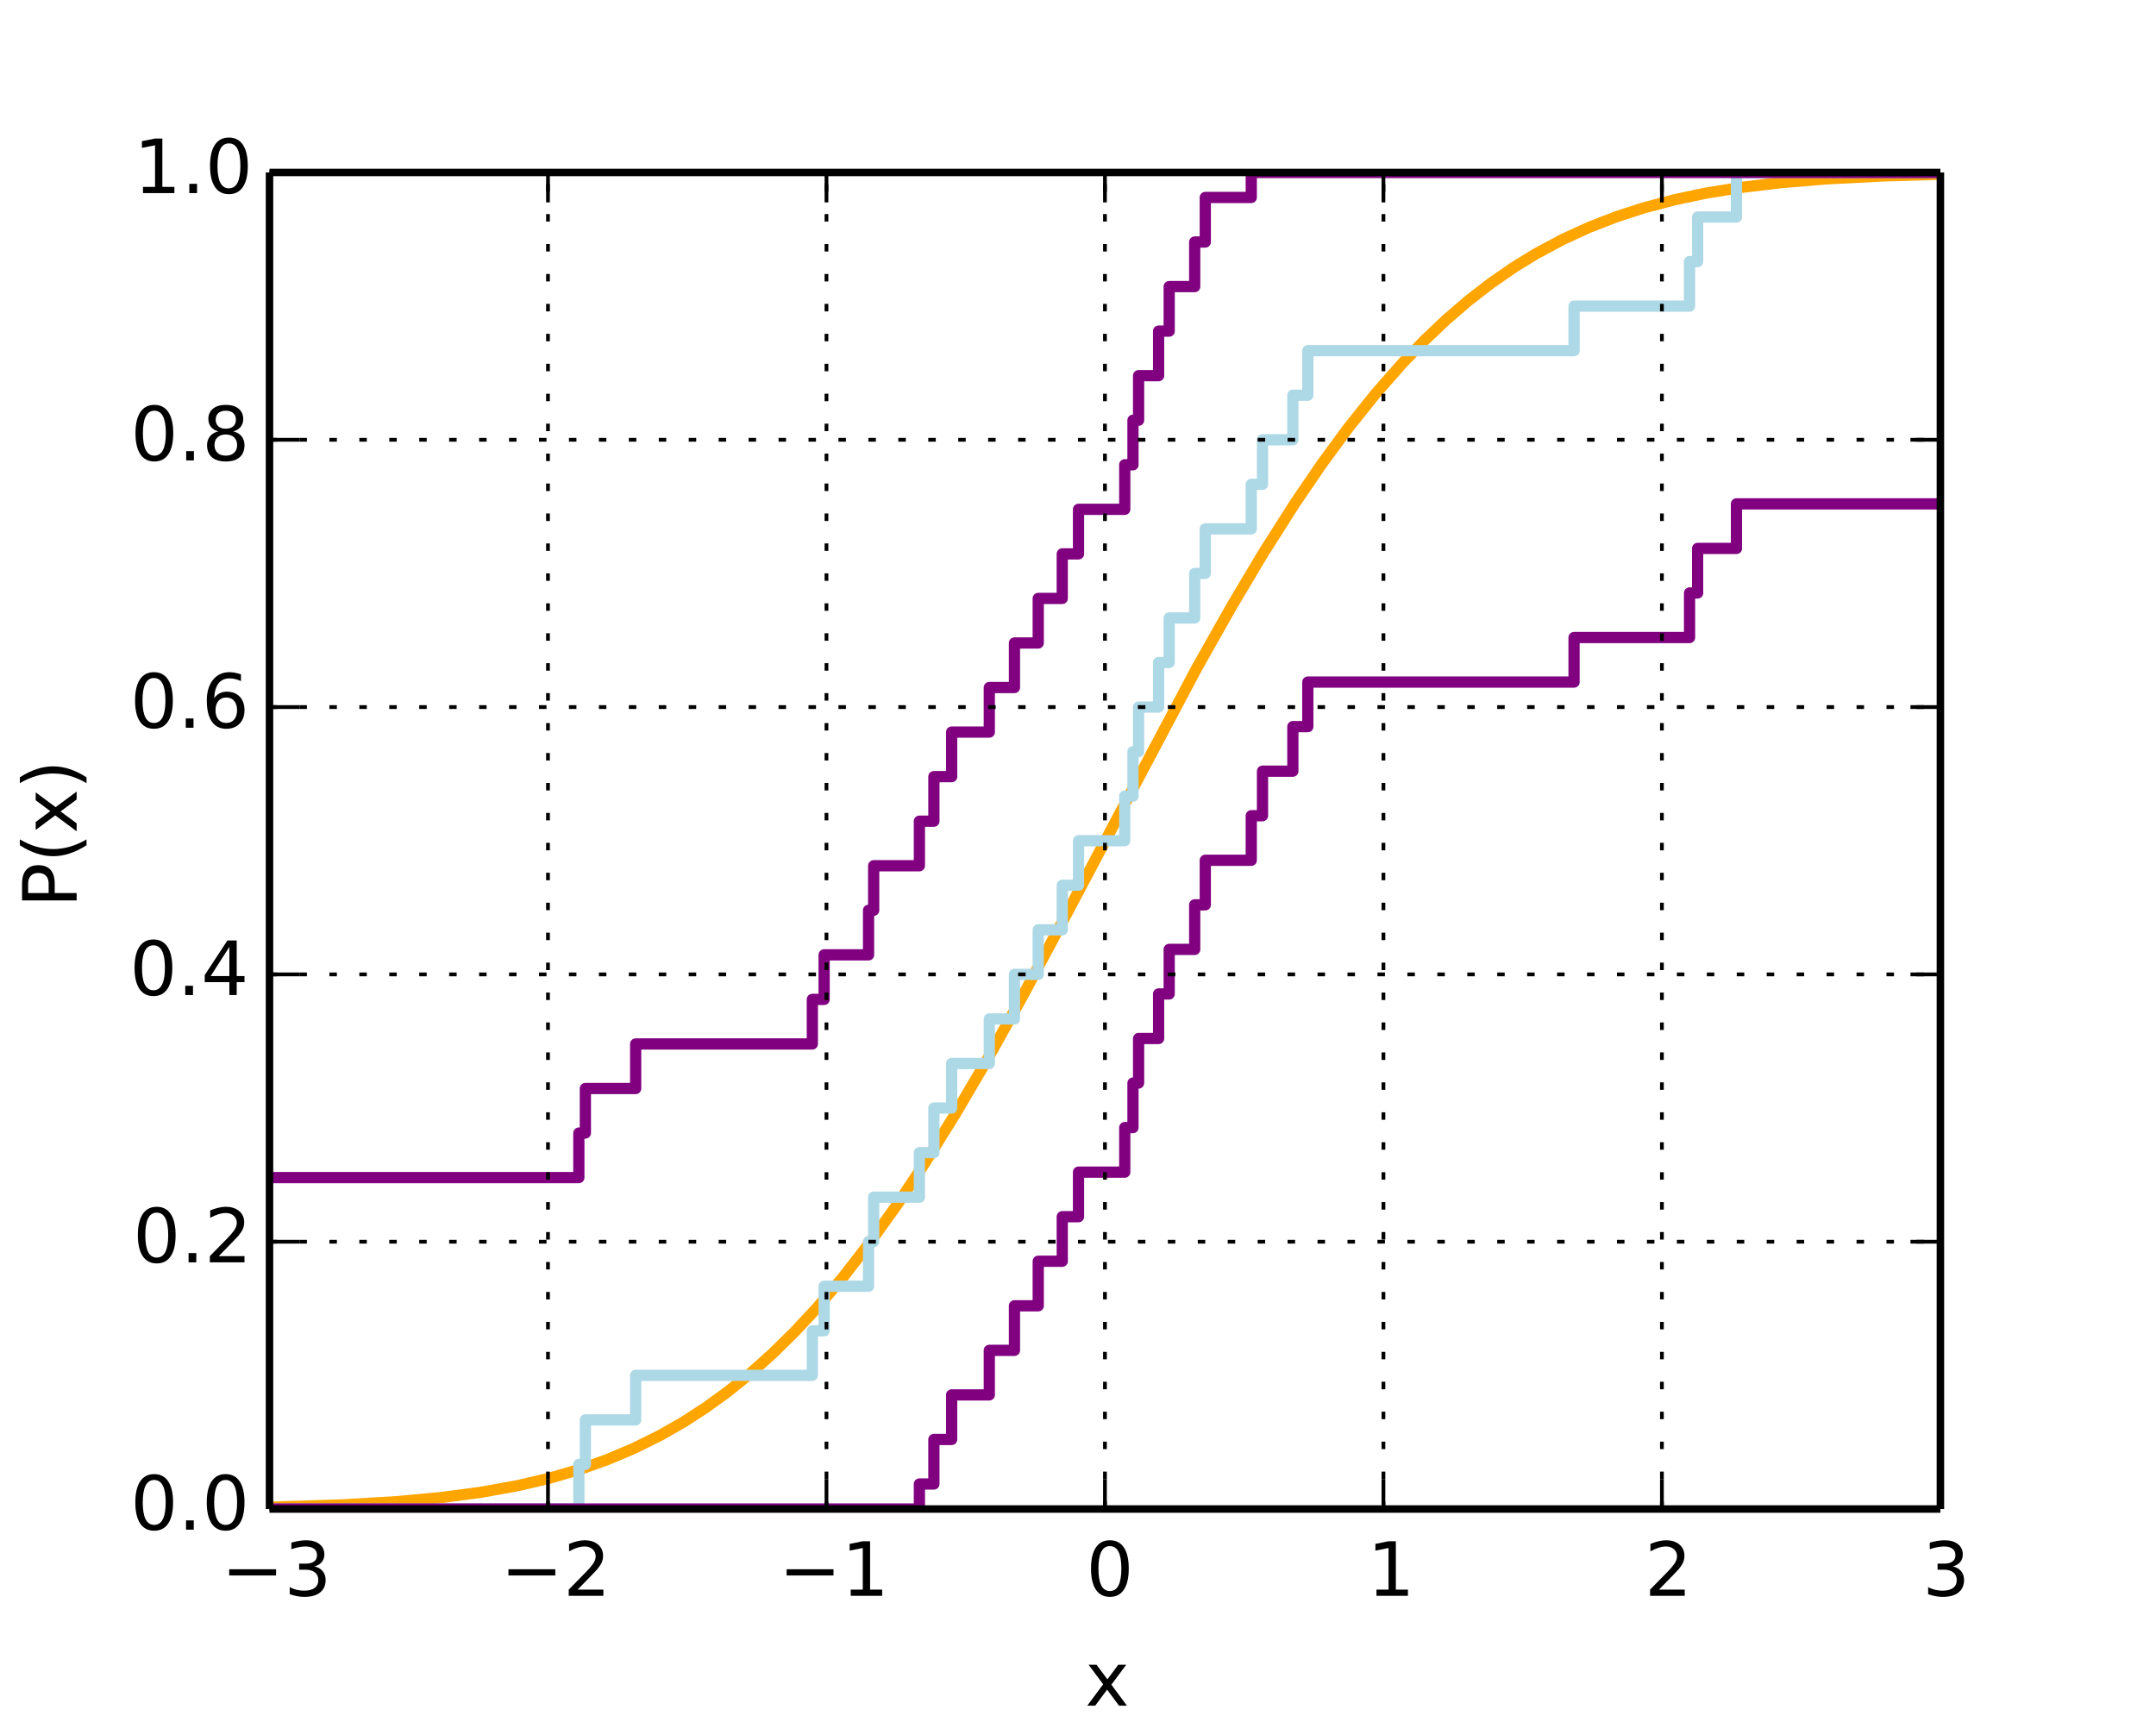 <?xml version="1.0" encoding="utf-8" standalone="no"?>
<!DOCTYPE svg PUBLIC "-//W3C//DTD SVG 1.1//EN"
  "http://www.w3.org/Graphics/SVG/1.1/DTD/svg11.dtd">
<!-- Created with matplotlib (http://matplotlib.org/) -->
<svg height="230pt" version="1.1" viewBox="0 0 288 230" width="288pt" xmlns="http://www.w3.org/2000/svg" xmlns:xlink="http://www.w3.org/1999/xlink">
 <defs>
  <style type="text/css">
*{stroke-linecap:butt;stroke-linejoin:round;}
  </style>
 </defs>
 <g id="figure_1">
  <g id="patch_1">
   <path d="
M0 230.4
L288 230.4
L288 0
L0 0
z
" style="fill:#ffffff;"/>
  </g>
  <g id="axes_1">
   <g id="patch_2">
    <path d="
M36 201.6
L259.2 201.6
L259.2 23.04
L36 23.04
z
" style="fill:#ffffff;"/>
   </g>
   <g id="line2d_1">
    <path clip-path="url(#p86a06fd9fa)" d="
M35.776 201.364
L45.915 201.04
L53.072 200.613
L59.036 200.058
L64.403 199.339
L69.174 198.474
L73.349 197.499
L77.524 196.279
L81.102 195.007
L84.681 193.497
L88.259 191.719
L91.241 190.015
L94.223 188.09
L97.205 185.93
L100.187 183.524
L103.169 180.858
L106.151 177.925
L109.133 174.717
L112.711 170.503
L116.289 165.891
L119.868 160.891
L123.446 155.519
L127.621 148.816
L131.796 141.698
L136.567 133.142
L143.127 120.865
L159.826 89.323
L164.597 80.87
L168.772 73.864
L172.947 67.291
L176.525 62.04
L180.103 57.168
L183.682 52.688
L187.26 48.607
L190.242 45.51
L193.224 42.684
L196.206 40.123
L199.188 37.817
L202.17 35.753
L205.152 33.918
L208.73 31.997
L212.309 30.357
L215.887 28.969
L219.465 27.805
L223.64 26.696
L227.815 25.813
L232.586 25.034
L237.954 24.392
L243.917 23.899
L251.671 23.5
L259.424 23.276
L259.424 23.276" style="fill:none;stroke:#ffa500;stroke-linecap:square;stroke-width:1.5;"/>
   </g>
   <g id="line2d_2">
    <path clip-path="url(#p86a06fd9fa)" d="
M-1.2 201.6
M-1 201.6
L77.323 201.6
L77.323 195.648
L78.194 195.648
L78.194 189.696
L84.912 189.696
L84.912 183.744
L108.513 183.744
L108.513 177.792
L110.088 177.792
L110.088 171.84
L116.022 171.84
L116.022 165.888
L116.706 165.888
L116.706 159.936
L122.812 159.936
L122.812 153.984
L124.751 153.984
L124.751 148.032
L127.123 148.032
L127.123 142.08
L132.152 142.08
L132.152 136.128
L135.511 136.128
L135.511 130.176
L138.688 130.176
L138.688 124.224
L141.898 124.224
L141.898 118.272
L144.069 118.272
L144.069 112.32
L150.244 112.32
L150.244 106.368
L151.344 106.368
L151.344 100.416
L152.093 100.416
L152.093 94.464
L154.766 94.464
L154.766 88.512
L156.181 88.512
L156.181 82.56
L159.59 82.56
L159.59 76.608
L161.003 76.608
L161.003 70.656
L167.145 70.656
L167.145 64.704
L168.646 64.704
L168.646 58.752
L172.701 58.752
L172.701 52.8
L174.701 52.8
L174.701 46.848
L210.264 46.848
L210.264 40.896
L225.69 40.896
L225.69 34.944
L226.771 34.944
L226.771 28.992
L231.957 28.992
L231.957 23.04
L289 23.04" style="fill:none;stroke:#add8e6;stroke-linecap:square;stroke-width:1.5;"/>
   </g>
   <g id="line2d_3">
    <path clip-path="url(#p86a06fd9fa)" d="
M-1.2 201.6
M-1 201.6
L77.323 201.6
L77.323 201.6
L78.194 201.6
L78.194 201.6
L84.912 201.6
L84.912 201.6
L108.513 201.6
L108.513 201.6
L110.088 201.6
L110.088 201.6
L116.022 201.6
L116.022 201.6
L116.706 201.6
L116.706 201.6
L122.812 201.6
L122.812 198.259
L124.751 198.259
L124.751 192.307
L127.123 192.307
L127.123 186.355
L132.152 186.355
L132.152 180.403
L135.511 180.403
L135.511 174.451
L138.688 174.451
L138.688 168.499
L141.898 168.499
L141.898 162.547
L144.069 162.547
L144.069 156.595
L150.244 156.595
L150.244 150.643
L151.344 150.643
L151.344 144.691
L152.093 144.691
L152.093 138.739
L154.766 138.739
L154.766 132.787
L156.181 132.787
L156.181 126.835
L159.59 126.835
L159.59 120.883
L161.003 120.883
L161.003 114.931
L167.145 114.931
L167.145 108.979
L168.646 108.979
L168.646 103.027
L172.701 103.027
L172.701 97.075
L174.701 97.075
L174.701 91.123
L210.264 91.123
L210.264 85.171
L225.69 85.171
L225.69 79.219
L226.771 79.219
L226.771 73.267
L231.957 73.267
L231.957 67.315
L289 67.315" style="fill:none;stroke:#800080;stroke-linecap:square;stroke-width:1.5;"/>
   </g>
   <g id="line2d_4">
    <path clip-path="url(#p86a06fd9fa)" d="
M-1.2 157.325
M-1 157.325
L77.323 157.325
L77.323 151.373
L78.194 151.373
L78.194 145.421
L84.912 145.421
L84.912 139.469
L108.513 139.469
L108.513 133.517
L110.088 133.517
L110.088 127.565
L116.022 127.565
L116.022 121.613
L116.706 121.613
L116.706 115.661
L122.812 115.661
L122.812 109.709
L124.751 109.709
L124.751 103.757
L127.123 103.757
L127.123 97.805
L132.152 97.805
L132.152 91.853
L135.511 91.853
L135.511 85.901
L138.688 85.901
L138.688 79.949
L141.898 79.949
L141.898 73.997
L144.069 73.997
L144.069 68.045
L150.244 68.045
L150.244 62.093
L151.344 62.093
L151.344 56.141
L152.093 56.141
L152.093 50.189
L154.766 50.189
L154.766 44.237
L156.181 44.237
L156.181 38.285
L159.59 38.285
L159.59 32.333
L161.003 32.333
L161.003 26.381
L167.145 26.381
L167.145 23.04
L168.646 23.04
L168.646 23.04
L172.701 23.04
L172.701 23.04
L174.701 23.04
L174.701 23.04
L210.264 23.04
L210.264 23.04
L225.69 23.04
L225.69 23.04
L226.771 23.04
L226.771 23.04
L231.957 23.04
L231.957 23.04
L289 23.04" style="fill:none;stroke:#800080;stroke-linecap:square;stroke-width:1.5;"/>
   </g>
   <g id="matplotlib.axis_1">
    <g id="xtick_1">
     <g id="line2d_5">
      <path clip-path="url(#p86a06fd9fa)" d="
M36 201.6
L36 23.04" style="fill:none;stroke:#000000;stroke-dasharray:1,3;stroke-dashoffset:0.0;stroke-width:0.5;"/>
     </g>
     <g id="line2d_6">
      <defs>
       <path d="
M0 0
L0 -4" id="m93b0483c22" style="stroke:#000000;stroke-width:0.5;"/>
      </defs>
      <g>
       <use style="stroke:#000000;stroke-width:0.5;" x="36.0" xlink:href="#m93b0483c22" y="201.6"/>
      </g>
     </g>
     <g id="line2d_7">
      <defs>
       <path d="
M0 0
L0 4" id="m741efc42ff" style="stroke:#000000;stroke-width:0.5;"/>
      </defs>
      <g>
       <use style="stroke:#000000;stroke-width:0.5;" x="36.0" xlink:href="#m741efc42ff" y="23.04"/>
      </g>
     </g>
     <g id="text_1">
      <!-- −3 -->
      <defs>
       <path d="
M10.594 35.5
L73.188 35.5
L73.188 27.203
L10.594 27.203
z
" id="BitstreamVeraSans-Roman-2212"/>
       <path d="
M40.578 39.312
Q47.656 37.797 51.625 33
Q55.609 28.219 55.609 21.188
Q55.609 10.406 48.188 4.484
Q40.766 -1.422 27.094 -1.422
Q22.516 -1.422 17.656 -0.516
Q12.797 0.391 7.625 2.203
L7.625 11.719
Q11.719 9.328 16.594 8.109
Q21.484 6.891 26.812 6.891
Q36.078 6.891 40.938 10.547
Q45.797 14.203 45.797 21.188
Q45.797 27.641 41.281 31.266
Q36.766 34.906 28.719 34.906
L20.219 34.906
L20.219 43.016
L29.109 43.016
Q36.375 43.016 40.234 45.922
Q44.094 48.828 44.094 54.297
Q44.094 59.906 40.109 62.906
Q36.141 65.922 28.719 65.922
Q24.656 65.922 20.016 65.031
Q15.375 64.156 9.812 62.312
L9.812 71.094
Q15.438 72.656 20.344 73.438
Q25.25 74.219 29.594 74.219
Q40.828 74.219 47.359 69.109
Q53.906 64.016 53.906 55.328
Q53.906 49.266 50.438 45.094
Q46.969 40.922 40.578 39.312" id="BitstreamVeraSans-Roman-33"/>
      </defs>
      <g transform="translate(29.559 213.198)scale(0.1 -0.1)">
       <use xlink:href="#BitstreamVeraSans-Roman-2212"/>
       <use x="83.789" xlink:href="#BitstreamVeraSans-Roman-33"/>
      </g>
     </g>
    </g>
    <g id="xtick_2">
     <g id="line2d_8">
      <path clip-path="url(#p86a06fd9fa)" d="
M73.2 201.6
L73.2 23.04" style="fill:none;stroke:#000000;stroke-dasharray:1,3;stroke-dashoffset:0.0;stroke-width:0.5;"/>
     </g>
     <g id="line2d_9">
      <g>
       <use style="stroke:#000000;stroke-width:0.5;" x="73.2" xlink:href="#m93b0483c22" y="201.6"/>
      </g>
     </g>
     <g id="line2d_10">
      <g>
       <use style="stroke:#000000;stroke-width:0.5;" x="73.2" xlink:href="#m741efc42ff" y="23.04"/>
      </g>
     </g>
     <g id="text_2">
      <!-- −2 -->
      <defs>
       <path d="
M19.188 8.297
L53.609 8.297
L53.609 0
L7.328 0
L7.328 8.297
Q12.938 14.109 22.625 23.891
Q32.328 33.688 34.812 36.531
Q39.547 41.844 41.422 45.531
Q43.312 49.219 43.312 52.781
Q43.312 58.594 39.234 62.25
Q35.156 65.922 28.609 65.922
Q23.969 65.922 18.812 64.312
Q13.672 62.703 7.812 59.422
L7.812 69.391
Q13.766 71.781 18.938 73
Q24.125 74.219 28.422 74.219
Q39.75 74.219 46.484 68.547
Q53.219 62.891 53.219 53.422
Q53.219 48.922 51.531 44.891
Q49.859 40.875 45.406 35.406
Q44.188 33.984 37.641 27.219
Q31.109 20.453 19.188 8.297" id="BitstreamVeraSans-Roman-32"/>
      </defs>
      <g transform="translate(66.859 213.198)scale(0.1 -0.1)">
       <use xlink:href="#BitstreamVeraSans-Roman-2212"/>
       <use x="83.789" xlink:href="#BitstreamVeraSans-Roman-32"/>
      </g>
     </g>
    </g>
    <g id="xtick_3">
     <g id="line2d_11">
      <path clip-path="url(#p86a06fd9fa)" d="
M110.4 201.6
L110.4 23.04" style="fill:none;stroke:#000000;stroke-dasharray:1,3;stroke-dashoffset:0.0;stroke-width:0.5;"/>
     </g>
     <g id="line2d_12">
      <g>
       <use style="stroke:#000000;stroke-width:0.5;" x="110.4" xlink:href="#m93b0483c22" y="201.6"/>
      </g>
     </g>
     <g id="line2d_13">
      <g>
       <use style="stroke:#000000;stroke-width:0.5;" x="110.4" xlink:href="#m741efc42ff" y="23.04"/>
      </g>
     </g>
     <g id="text_3">
      <!-- −1 -->
      <defs>
       <path d="
M12.406 8.297
L28.516 8.297
L28.516 63.922
L10.984 60.406
L10.984 69.391
L28.422 72.906
L38.281 72.906
L38.281 8.297
L54.391 8.297
L54.391 0
L12.406 0
z
" id="BitstreamVeraSans-Roman-31"/>
      </defs>
      <g transform="translate(104.02 213.198)scale(0.1 -0.1)">
       <use xlink:href="#BitstreamVeraSans-Roman-2212"/>
       <use x="83.789" xlink:href="#BitstreamVeraSans-Roman-31"/>
      </g>
     </g>
    </g>
    <g id="xtick_4">
     <g id="line2d_14">
      <path clip-path="url(#p86a06fd9fa)" d="
M147.6 201.6
L147.6 23.04" style="fill:none;stroke:#000000;stroke-dasharray:1,3;stroke-dashoffset:0.0;stroke-width:0.5;"/>
     </g>
     <g id="line2d_15">
      <g>
       <use style="stroke:#000000;stroke-width:0.5;" x="147.6" xlink:href="#m93b0483c22" y="201.6"/>
      </g>
     </g>
     <g id="line2d_16">
      <g>
       <use style="stroke:#000000;stroke-width:0.5;" x="147.6" xlink:href="#m741efc42ff" y="23.04"/>
      </g>
     </g>
     <g id="text_4">
      <!-- 0 -->
      <defs>
       <path d="
M31.781 66.406
Q24.172 66.406 20.328 58.906
Q16.5 51.422 16.5 36.375
Q16.5 21.391 20.328 13.891
Q24.172 6.391 31.781 6.391
Q39.453 6.391 43.281 13.891
Q47.125 21.391 47.125 36.375
Q47.125 51.422 43.281 58.906
Q39.453 66.406 31.781 66.406
M31.781 74.219
Q44.047 74.219 50.516 64.516
Q56.984 54.828 56.984 36.375
Q56.984 17.969 50.516 8.266
Q44.047 -1.422 31.781 -1.422
Q19.531 -1.422 13.062 8.266
Q6.594 17.969 6.594 36.375
Q6.594 54.828 13.062 64.516
Q19.531 74.219 31.781 74.219" id="BitstreamVeraSans-Roman-30"/>
      </defs>
      <g transform="translate(145.08 213.198)scale(0.1 -0.1)">
       <use xlink:href="#BitstreamVeraSans-Roman-30"/>
      </g>
     </g>
    </g>
    <g id="xtick_5">
     <g id="line2d_17">
      <path clip-path="url(#p86a06fd9fa)" d="
M184.8 201.6
L184.8 23.04" style="fill:none;stroke:#000000;stroke-dasharray:1,3;stroke-dashoffset:0.0;stroke-width:0.5;"/>
     </g>
     <g id="line2d_18">
      <g>
       <use style="stroke:#000000;stroke-width:0.5;" x="184.8" xlink:href="#m93b0483c22" y="201.6"/>
      </g>
     </g>
     <g id="line2d_19">
      <g>
       <use style="stroke:#000000;stroke-width:0.5;" x="184.8" xlink:href="#m741efc42ff" y="23.04"/>
      </g>
     </g>
     <g id="text_5">
      <!-- 1 -->
      <g transform="translate(182.63 213.198)scale(0.1 -0.1)">
       <use xlink:href="#BitstreamVeraSans-Roman-31"/>
      </g>
     </g>
    </g>
    <g id="xtick_6">
     <g id="line2d_20">
      <path clip-path="url(#p86a06fd9fa)" d="
M222 201.6
L222 23.04" style="fill:none;stroke:#000000;stroke-dasharray:1,3;stroke-dashoffset:0.0;stroke-width:0.5;"/>
     </g>
     <g id="line2d_21">
      <g>
       <use style="stroke:#000000;stroke-width:0.5;" x="222.0" xlink:href="#m93b0483c22" y="201.6"/>
      </g>
     </g>
     <g id="line2d_22">
      <g>
       <use style="stroke:#000000;stroke-width:0.5;" x="222.0" xlink:href="#m741efc42ff" y="23.04"/>
      </g>
     </g>
     <g id="text_6">
      <!-- 2 -->
      <g transform="translate(219.686 213.198)scale(0.1 -0.1)">
       <use xlink:href="#BitstreamVeraSans-Roman-32"/>
      </g>
     </g>
    </g>
    <g id="xtick_7">
     <g id="line2d_23">
      <path clip-path="url(#p86a06fd9fa)" d="
M259.2 201.6
L259.2 23.04" style="fill:none;stroke:#000000;stroke-dasharray:1,3;stroke-dashoffset:0.0;stroke-width:0.5;"/>
     </g>
     <g id="line2d_24">
      <g>
       <use style="stroke:#000000;stroke-width:0.5;" x="259.2" xlink:href="#m93b0483c22" y="201.6"/>
      </g>
     </g>
     <g id="line2d_25">
      <g>
       <use style="stroke:#000000;stroke-width:0.5;" x="259.2" xlink:href="#m741efc42ff" y="23.04"/>
      </g>
     </g>
     <g id="text_7">
      <!-- 3 -->
      <g transform="translate(256.801 213.198)scale(0.1 -0.1)">
       <use xlink:href="#BitstreamVeraSans-Roman-33"/>
      </g>
     </g>
    </g>
    <g id="text_8">
     <!-- x -->
     <defs>
      <path d="
M54.891 54.688
L35.109 28.078
L55.906 0
L45.312 0
L29.391 21.484
L13.484 0
L2.875 0
L24.125 28.609
L4.688 54.688
L15.281 54.688
L29.781 35.203
L44.281 54.688
z
" id="BitstreamVeraSans-Roman-78"/>
     </defs>
     <g transform="translate(144.948 227.877)scale(0.1 -0.1)">
      <use xlink:href="#BitstreamVeraSans-Roman-78"/>
     </g>
    </g>
   </g>
   <g id="matplotlib.axis_2">
    <g id="ytick_1">
     <g id="line2d_26">
      <path clip-path="url(#p86a06fd9fa)" d="
M36 201.6
L259.2 201.6" style="fill:none;stroke:#000000;stroke-dasharray:1,3;stroke-dashoffset:0.0;stroke-width:0.5;"/>
     </g>
     <g id="line2d_27">
      <defs>
       <path d="
M0 0
L4 0" id="m728421d6d4" style="stroke:#000000;stroke-width:0.5;"/>
      </defs>
      <g>
       <use style="stroke:#000000;stroke-width:0.5;" x="36.0" xlink:href="#m728421d6d4" y="201.6"/>
      </g>
     </g>
     <g id="line2d_28">
      <defs>
       <path d="
M0 0
L-4 0" id="mcb0005524f" style="stroke:#000000;stroke-width:0.5;"/>
      </defs>
      <g>
       <use style="stroke:#000000;stroke-width:0.5;" x="259.2" xlink:href="#mcb0005524f" y="201.6"/>
      </g>
     </g>
     <g id="text_9">
      <!-- 0.0 -->
      <defs>
       <path d="
M10.688 12.406
L21 12.406
L21 0
L10.688 0
z
" id="BitstreamVeraSans-Roman-2e"/>
      </defs>
      <g transform="translate(17.42 204.359)scale(0.1 -0.1)">
       <use xlink:href="#BitstreamVeraSans-Roman-30"/>
       <use x="63.623" xlink:href="#BitstreamVeraSans-Roman-2e"/>
       <use x="95.41" xlink:href="#BitstreamVeraSans-Roman-30"/>
      </g>
     </g>
    </g>
    <g id="ytick_2">
     <g id="line2d_29">
      <path clip-path="url(#p86a06fd9fa)" d="
M36 165.888
L259.2 165.888" style="fill:none;stroke:#000000;stroke-dasharray:1,3;stroke-dashoffset:0.0;stroke-width:0.5;"/>
     </g>
     <g id="line2d_30">
      <g>
       <use style="stroke:#000000;stroke-width:0.5;" x="36.0" xlink:href="#m728421d6d4" y="165.888"/>
      </g>
     </g>
     <g id="line2d_31">
      <g>
       <use style="stroke:#000000;stroke-width:0.5;" x="259.2" xlink:href="#mcb0005524f" y="165.888"/>
      </g>
     </g>
     <g id="text_10">
      <!-- 0.2 -->
      <g transform="translate(17.758 168.647)scale(0.1 -0.1)">
       <use xlink:href="#BitstreamVeraSans-Roman-30"/>
       <use x="63.623" xlink:href="#BitstreamVeraSans-Roman-2e"/>
       <use x="95.41" xlink:href="#BitstreamVeraSans-Roman-32"/>
      </g>
     </g>
    </g>
    <g id="ytick_3">
     <g id="line2d_32">
      <path clip-path="url(#p86a06fd9fa)" d="
M36 130.176
L259.2 130.176" style="fill:none;stroke:#000000;stroke-dasharray:1,3;stroke-dashoffset:0.0;stroke-width:0.5;"/>
     </g>
     <g id="line2d_33">
      <g>
       <use style="stroke:#000000;stroke-width:0.5;" x="36.0" xlink:href="#m728421d6d4" y="130.176"/>
      </g>
     </g>
     <g id="line2d_34">
      <g>
       <use style="stroke:#000000;stroke-width:0.5;" x="259.2" xlink:href="#mcb0005524f" y="130.176"/>
      </g>
     </g>
     <g id="text_11">
      <!-- 0.4 -->
      <defs>
       <path d="
M37.797 64.312
L12.891 25.391
L37.797 25.391
z

M35.203 72.906
L47.609 72.906
L47.609 25.391
L58.016 25.391
L58.016 17.188
L47.609 17.188
L47.609 0
L37.797 0
L37.797 17.188
L4.891 17.188
L4.891 26.703
z
" id="BitstreamVeraSans-Roman-34"/>
      </defs>
      <g transform="translate(17.317 132.935)scale(0.1 -0.1)">
       <use xlink:href="#BitstreamVeraSans-Roman-30"/>
       <use x="63.623" xlink:href="#BitstreamVeraSans-Roman-2e"/>
       <use x="95.41" xlink:href="#BitstreamVeraSans-Roman-34"/>
      </g>
     </g>
    </g>
    <g id="ytick_4">
     <g id="line2d_35">
      <path clip-path="url(#p86a06fd9fa)" d="
M36 94.464
L259.2 94.464" style="fill:none;stroke:#000000;stroke-dasharray:1,3;stroke-dashoffset:0.0;stroke-width:0.5;"/>
     </g>
     <g id="line2d_36">
      <g>
       <use style="stroke:#000000;stroke-width:0.5;" x="36.0" xlink:href="#m728421d6d4" y="94.464"/>
      </g>
     </g>
     <g id="line2d_37">
      <g>
       <use style="stroke:#000000;stroke-width:0.5;" x="259.2" xlink:href="#mcb0005524f" y="94.464"/>
      </g>
     </g>
     <g id="text_12">
      <!-- 0.6 -->
      <defs>
       <path d="
M33.016 40.375
Q26.375 40.375 22.484 35.828
Q18.609 31.297 18.609 23.391
Q18.609 15.531 22.484 10.953
Q26.375 6.391 33.016 6.391
Q39.656 6.391 43.531 10.953
Q47.406 15.531 47.406 23.391
Q47.406 31.297 43.531 35.828
Q39.656 40.375 33.016 40.375
M52.594 71.297
L52.594 62.312
Q48.875 64.062 45.094 64.984
Q41.312 65.922 37.594 65.922
Q27.828 65.922 22.672 59.328
Q17.531 52.734 16.797 39.406
Q19.672 43.656 24.016 45.922
Q28.375 48.188 33.594 48.188
Q44.578 48.188 50.953 41.516
Q57.328 34.859 57.328 23.391
Q57.328 12.156 50.688 5.359
Q44.047 -1.422 33.016 -1.422
Q20.359 -1.422 13.672 8.266
Q6.984 17.969 6.984 36.375
Q6.984 53.656 15.188 63.938
Q23.391 74.219 37.203 74.219
Q40.922 74.219 44.703 73.484
Q48.484 72.75 52.594 71.297" id="BitstreamVeraSans-Roman-36"/>
      </defs>
      <g transform="translate(17.386 97.223)scale(0.1 -0.1)">
       <use xlink:href="#BitstreamVeraSans-Roman-30"/>
       <use x="63.623" xlink:href="#BitstreamVeraSans-Roman-2e"/>
       <use x="95.41" xlink:href="#BitstreamVeraSans-Roman-36"/>
      </g>
     </g>
    </g>
    <g id="ytick_5">
     <g id="line2d_38">
      <path clip-path="url(#p86a06fd9fa)" d="
M36 58.752
L259.2 58.752" style="fill:none;stroke:#000000;stroke-dasharray:1,3;stroke-dashoffset:0.0;stroke-width:0.5;"/>
     </g>
     <g id="line2d_39">
      <g>
       <use style="stroke:#000000;stroke-width:0.5;" x="36.0" xlink:href="#m728421d6d4" y="58.752"/>
      </g>
     </g>
     <g id="line2d_40">
      <g>
       <use style="stroke:#000000;stroke-width:0.5;" x="259.2" xlink:href="#mcb0005524f" y="58.752"/>
      </g>
     </g>
     <g id="text_13">
      <!-- 0.8 -->
      <defs>
       <path d="
M31.781 34.625
Q24.75 34.625 20.719 30.859
Q16.703 27.094 16.703 20.516
Q16.703 13.922 20.719 10.156
Q24.75 6.391 31.781 6.391
Q38.812 6.391 42.859 10.172
Q46.922 13.969 46.922 20.516
Q46.922 27.094 42.891 30.859
Q38.875 34.625 31.781 34.625
M21.922 38.812
Q15.578 40.375 12.031 44.719
Q8.5 49.078 8.5 55.328
Q8.5 64.062 14.719 69.141
Q20.953 74.219 31.781 74.219
Q42.672 74.219 48.875 69.141
Q55.078 64.062 55.078 55.328
Q55.078 49.078 51.531 44.719
Q48 40.375 41.703 38.812
Q48.828 37.156 52.797 32.312
Q56.781 27.484 56.781 20.516
Q56.781 9.906 50.312 4.234
Q43.844 -1.422 31.781 -1.422
Q19.734 -1.422 13.25 4.234
Q6.781 9.906 6.781 20.516
Q6.781 27.484 10.781 32.312
Q14.797 37.156 21.922 38.812
M18.312 54.391
Q18.312 48.734 21.844 45.562
Q25.391 42.391 31.781 42.391
Q38.141 42.391 41.719 45.562
Q45.312 48.734 45.312 54.391
Q45.312 60.062 41.719 63.234
Q38.141 66.406 31.781 66.406
Q25.391 66.406 21.844 63.234
Q18.312 60.062 18.312 54.391" id="BitstreamVeraSans-Roman-38"/>
      </defs>
      <g transform="translate(17.441 61.511)scale(0.1 -0.1)">
       <use xlink:href="#BitstreamVeraSans-Roman-30"/>
       <use x="63.623" xlink:href="#BitstreamVeraSans-Roman-2e"/>
       <use x="95.41" xlink:href="#BitstreamVeraSans-Roman-38"/>
      </g>
     </g>
    </g>
    <g id="ytick_6">
     <g id="line2d_41">
      <path clip-path="url(#p86a06fd9fa)" d="
M36 23.04
L259.2 23.04" style="fill:none;stroke:#000000;stroke-dasharray:1,3;stroke-dashoffset:0.0;stroke-width:0.5;"/>
     </g>
     <g id="line2d_42">
      <g>
       <use style="stroke:#000000;stroke-width:0.5;" x="36.0" xlink:href="#m728421d6d4" y="23.04"/>
      </g>
     </g>
     <g id="line2d_43">
      <g>
       <use style="stroke:#000000;stroke-width:0.5;" x="259.2" xlink:href="#mcb0005524f" y="23.04"/>
      </g>
     </g>
     <g id="text_14">
      <!-- 1.0 -->
      <g transform="translate(17.859 25.799)scale(0.1 -0.1)">
       <use xlink:href="#BitstreamVeraSans-Roman-31"/>
       <use x="63.623" xlink:href="#BitstreamVeraSans-Roman-2e"/>
       <use x="95.41" xlink:href="#BitstreamVeraSans-Roman-30"/>
      </g>
     </g>
    </g>
    <g id="text_15">
     <!-- P(x) -->
     <defs>
      <path d="
M19.672 64.797
L19.672 37.406
L32.078 37.406
Q38.969 37.406 42.719 40.969
Q46.484 44.531 46.484 51.125
Q46.484 57.672 42.719 61.234
Q38.969 64.797 32.078 64.797
z

M9.812 72.906
L32.078 72.906
Q44.344 72.906 50.609 67.359
Q56.891 61.812 56.891 51.125
Q56.891 40.328 50.609 34.812
Q44.344 29.297 32.078 29.297
L19.672 29.297
L19.672 0
L9.812 0
z
" id="BitstreamVeraSans-Roman-50"/>
      <path d="
M31 75.875
Q24.469 64.656 21.281 53.656
Q18.109 42.672 18.109 31.391
Q18.109 20.125 21.312 9.062
Q24.516 -2 31 -13.188
L23.188 -13.188
Q15.875 -1.703 12.234 9.375
Q8.594 20.453 8.594 31.391
Q8.594 42.281 12.203 53.312
Q15.828 64.359 23.188 75.875
z
" id="BitstreamVeraSans-Roman-28"/>
      <path d="
M8.016 75.875
L15.828 75.875
Q23.141 64.359 26.781 53.312
Q30.422 42.281 30.422 31.391
Q30.422 20.453 26.781 9.375
Q23.141 -1.703 15.828 -13.188
L8.016 -13.188
Q14.5 -2 17.703 9.062
Q20.906 20.125 20.906 31.391
Q20.906 42.672 17.703 53.656
Q14.5 64.656 8.016 75.875" id="BitstreamVeraSans-Roman-29"/>
     </defs>
     <g transform="translate(10.238 121.275)rotate(-90.0)scale(0.1 -0.1)">
      <use xlink:href="#BitstreamVeraSans-Roman-50"/>
      <use x="60.303" xlink:href="#BitstreamVeraSans-Roman-28"/>
      <use x="99.316" xlink:href="#BitstreamVeraSans-Roman-78"/>
      <use x="158.496" xlink:href="#BitstreamVeraSans-Roman-29"/>
     </g>
    </g>
   </g>
   <g id="patch_3">
    <path d="
M36 23.04
L259.2 23.04" style="fill:none;stroke:#000000;"/>
   </g>
   <g id="patch_4">
    <path d="
M259.2 201.6
L259.2 23.04" style="fill:none;stroke:#000000;"/>
   </g>
   <g id="patch_5">
    <path d="
M36 201.6
L259.2 201.6" style="fill:none;stroke:#000000;"/>
   </g>
   <g id="patch_6">
    <path d="
M36 201.6
L36 23.04" style="fill:none;stroke:#000000;"/>
   </g>
  </g>
 </g>
 <defs>
  <clipPath id="p86a06fd9fa">
   <rect height="178.56" width="223.2" x="36.0" y="23.04"/>
  </clipPath>
 </defs>
</svg>
